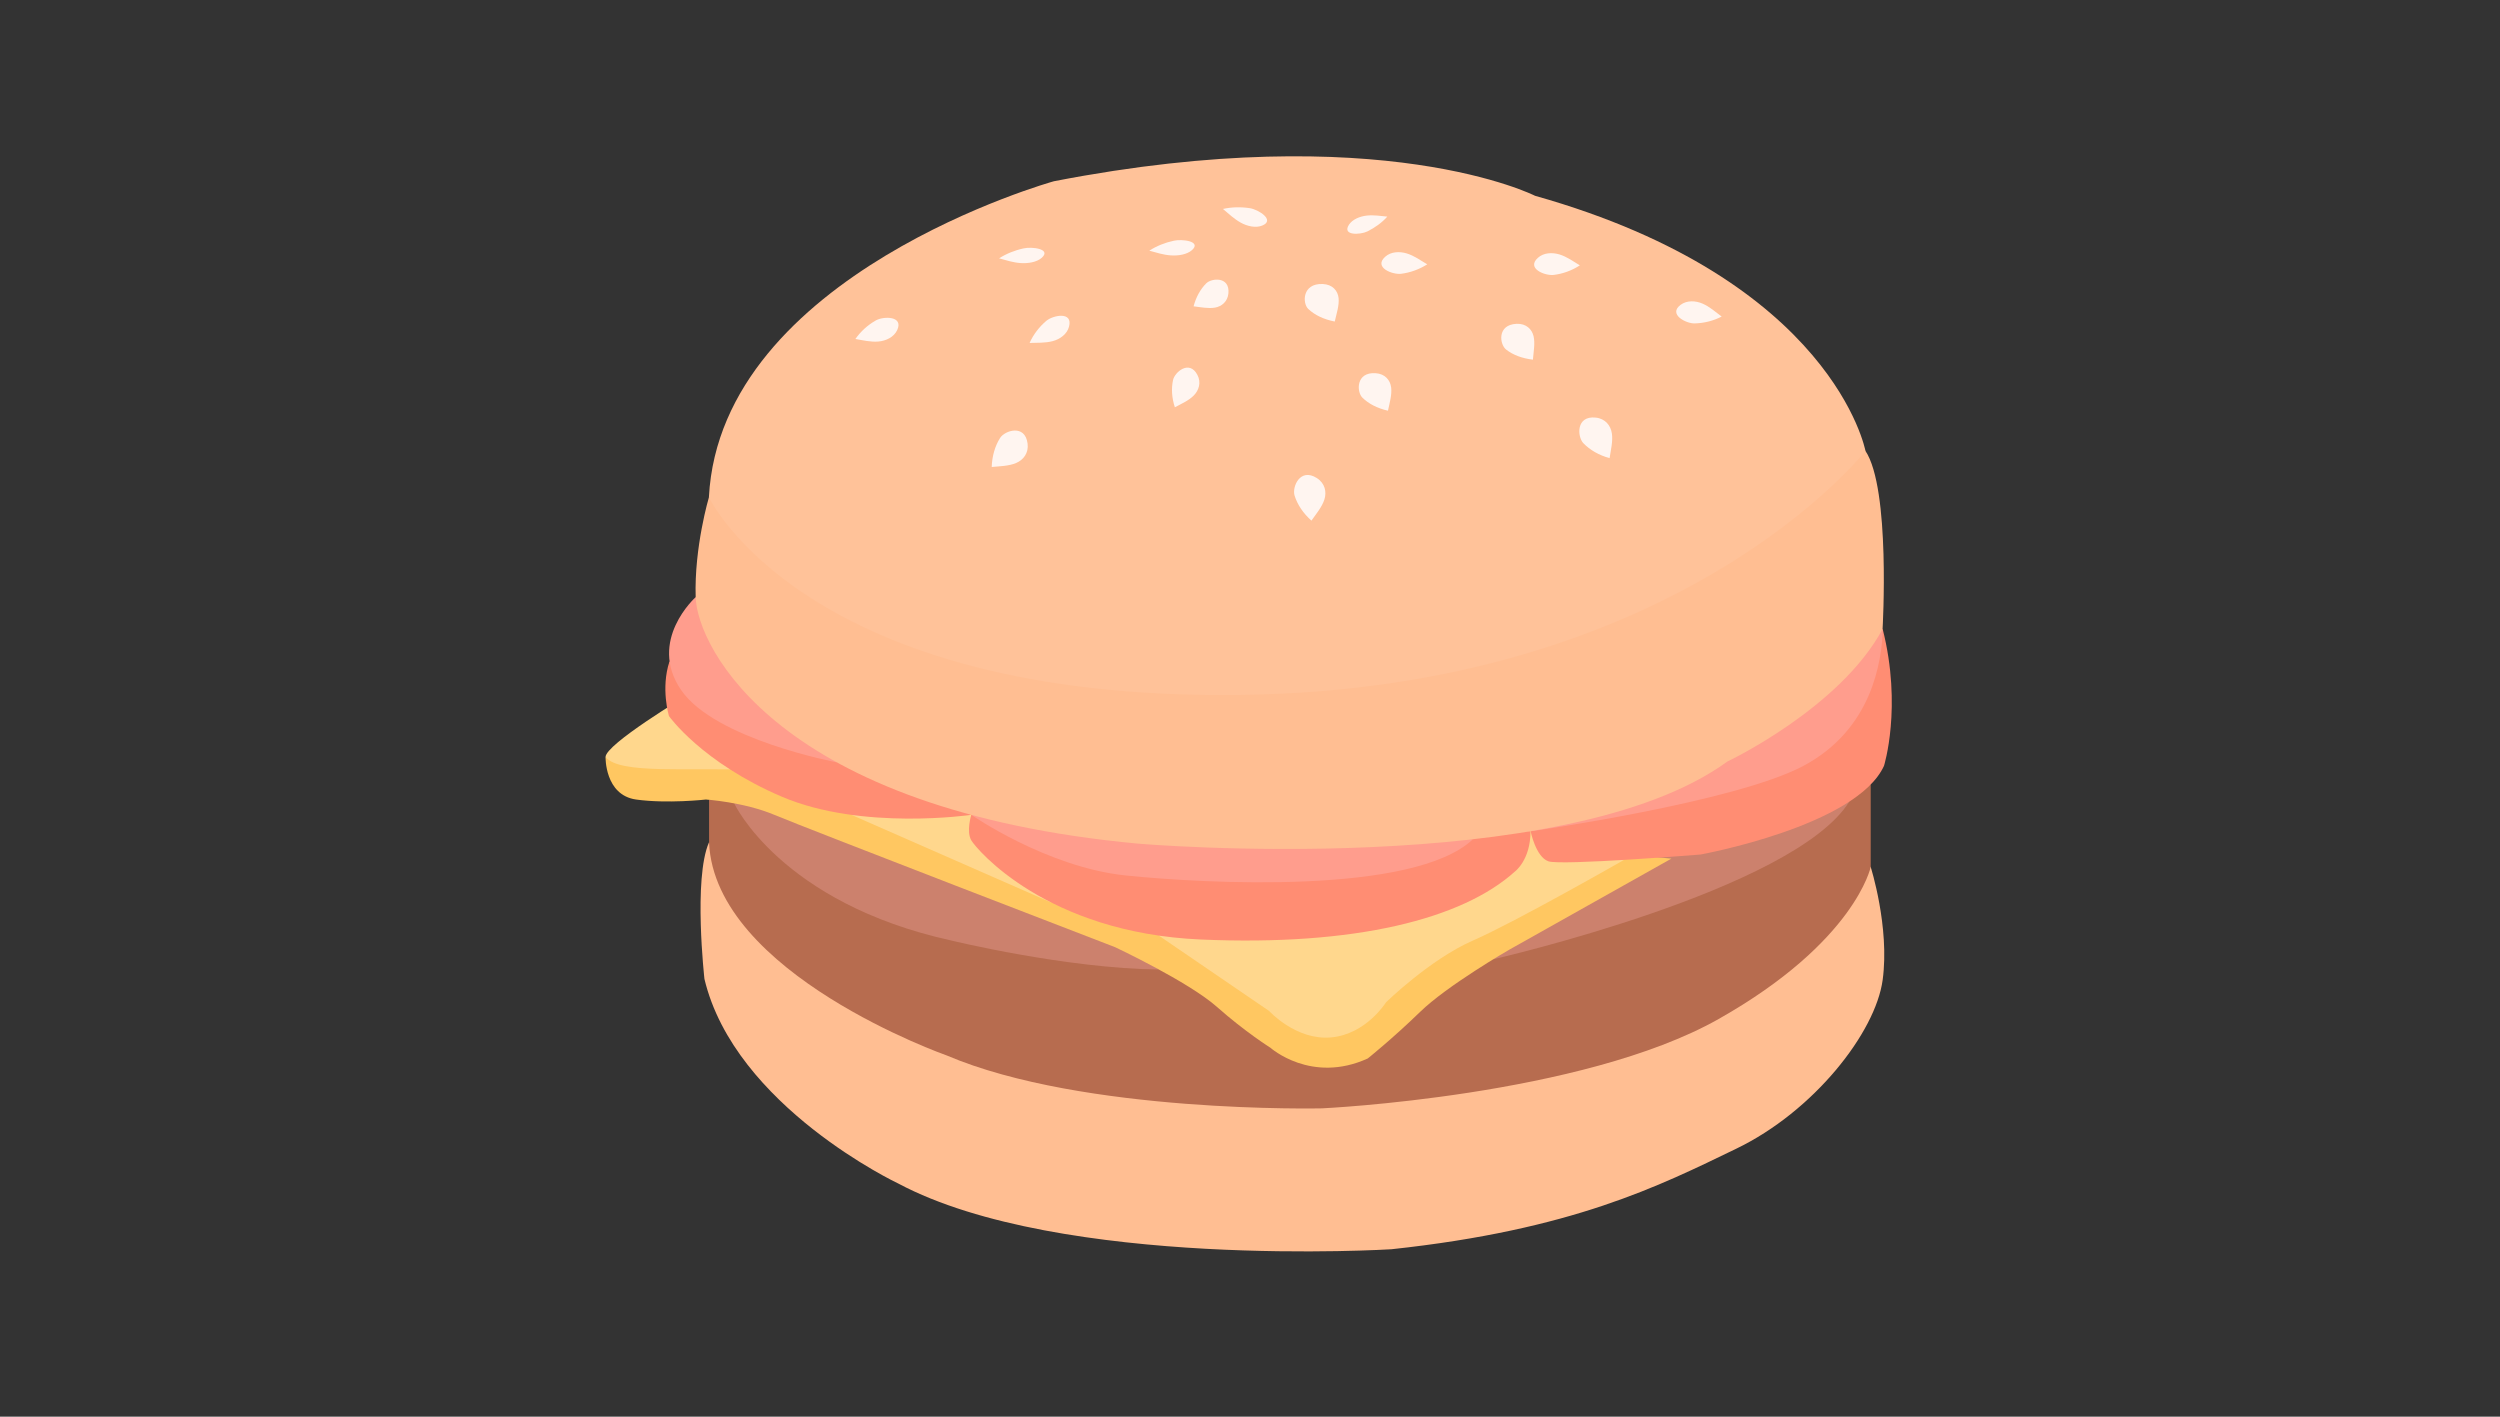 <svg width="240" height="136" viewBox="0 0 240 136" fill="none" xmlns="http://www.w3.org/2000/svg">
<rect x="0" y="0" width="240" height="136" fill="#333333" stroke="none"/>
<g clip-path="url(#clip0_152_44590)">
<path d="M179.586 83.225C179.586 83.225 181.423 88.995 180.737 94.067C180.051 99.138 174.109 106.697 166.685 110.274C159.262 113.864 150.943 118.066 133.572 119.928C133.572 119.928 101.83 121.913 86.235 113.619C86.235 113.619 70.542 106.219 67.626 93.981C67.626 93.981 66.548 84.364 68.055 80.885L179.586 83.212V83.225Z" fill="#FFBE92"/>
<path d="M179.589 75.297V83.223C179.589 83.223 178.106 90.414 164.986 97.826C151.865 105.238 126.898 106.402 126.898 106.402C126.898 106.402 104.038 106.928 90.869 101.317C90.869 101.317 68.622 93.489 68.07 80.895V76.755L179.601 75.297H179.589Z" fill="#B76C4F"/>
<path d="M70.483 77.123C70.483 77.123 74.918 86.678 91.334 90.292C91.334 90.292 102.36 92.975 111.242 93.073C111.242 93.073 87.732 75.04 70.483 77.123Z" fill="#CC816D"/>
<path d="M143.335 92.093C143.335 92.093 172.186 85.502 177.527 76.963L155.905 80.369L143.348 92.093H143.335Z" fill="#CC816D"/>
<path d="M58.133 72.676C58.133 72.676 58.048 76.327 61.062 76.755C64.075 77.172 67.763 76.755 67.763 76.755C67.763 76.755 71.389 76.988 74.341 78.226C77.294 79.475 107.051 90.93 107.051 90.93C107.051 90.93 114.107 94.249 116.827 96.663C119.547 99.076 121.96 100.583 121.96 100.583C121.96 100.583 125.88 104.087 131.307 101.612C131.307 101.612 133.721 99.677 136.318 97.153C138.915 94.617 144.881 91.175 144.881 91.175L160.452 82.428L58.133 72.676Z" fill="#FFC761"/>
<path d="M65.862 66.811C65.862 66.811 58.133 71.45 58.133 72.675C59.48 74.356 66.063 73.657 71.886 73.914L65.862 66.811Z" fill="#FFD78D"/>
<path d="M81.739 78.225L100.912 86.641L93.243 78.225H81.739Z" fill="#FFD78D"/>
<path d="M111.24 89.814L121.837 97.054C121.837 97.054 124.434 99.909 127.803 99.59C131.172 99.272 133.058 96.221 133.058 96.221C133.058 96.221 137.285 92.093 141.401 90.292C145.517 88.491 155.906 82.549 155.906 82.549L137.469 75.297L111.24 89.814Z" fill="#FFD78D"/>
<path d="M93.243 78.225C93.243 78.225 82.756 79.769 75.063 76.486C67.369 73.203 64.221 68.743 64.221 68.743C64.221 68.743 63.412 66.097 64.27 63.5L93.231 78.225H93.243Z" fill="#FF8D73"/>
<path d="M93.245 78.225C93.245 78.225 92.742 79.817 93.245 80.675C93.747 81.532 100.473 89.556 115.284 90.194C130.095 90.843 140.386 88.221 145.421 83.676C145.421 83.676 146.94 82.574 146.927 79.793L93.245 78.225Z" fill="#FF8D73"/>
<path d="M146.941 79.806C146.941 79.806 147.431 82.256 148.644 82.684C149.857 83.113 163.247 82.035 163.247 82.035C163.247 82.035 178.218 79.316 180.864 73.521C180.864 73.521 182.628 67.886 180.741 60.4L146.941 79.806Z" fill="#FF8D73"/>
<path d="M66.784 57.326C66.784 57.326 62.129 61.491 65.388 66.245C68.646 70.998 80.358 73.191 80.358 73.191L66.784 57.326Z" fill="#FF9D8D"/>
<path d="M93.246 78.225C93.246 78.225 100.474 83.247 108.057 84.044C115.64 84.828 135.719 85.918 141.391 80.577L93.246 78.225Z" fill="#FF9D8D"/>
<path d="M146.941 79.806C146.941 79.806 166.543 77.037 173.133 73.521C179.724 70.005 180.643 63.512 180.753 60.4L146.954 79.806H146.941Z" fill="#FF9D8D"/>
<path d="M68.058 47.733C68.058 47.733 66.637 52.511 66.784 57.325C66.931 62.152 74.673 77.784 109.294 80.993C109.294 80.993 150.199 84.497 165.831 73.104C165.831 73.104 176.636 67.995 180.728 60.388C180.728 60.388 181.512 46.9 179.074 43.273L68.058 47.733Z" fill="#FFBE92"/>
<path d="M101.168 17.401C101.168 17.401 69.169 26.307 68.055 47.733C68.055 47.733 77.243 67.31 119.251 66.71C161.258 66.11 179.083 43.286 179.083 43.286C179.083 43.286 176.02 26.87 147.366 18.797C147.366 18.797 132.616 11.288 101.168 17.401Z" fill="#FFC299"/>
<path d="M125.904 49.987C125.108 49.277 124.545 48.444 124.275 47.562C124.03 46.753 124.802 44.866 126.419 45.895C127.203 46.398 127.374 47.231 127.142 47.953C126.909 48.676 126.358 49.326 125.892 49.987H125.904Z" fill="#FFF5F0"/>
<path d="M95.204 44.83C95.241 43.776 95.523 42.809 96.013 42.037C96.466 41.326 98.401 40.689 98.647 42.576C98.769 43.495 98.242 44.156 97.544 44.45C96.846 44.744 96 44.757 95.204 44.83Z" fill="#FFF5F0"/>
<path d="M114.584 29.408C114.817 28.526 115.234 27.766 115.797 27.203C116.312 26.688 118.076 26.516 117.929 28.158C117.855 28.954 117.28 29.42 116.643 29.53C116.006 29.64 115.283 29.493 114.597 29.408H114.584Z" fill="#FFF5F0"/>
<path d="M154.532 43.985C153.503 43.703 152.633 43.201 151.996 42.54C151.42 41.927 151.273 39.893 153.184 40.089C154.116 40.187 154.63 40.861 154.74 41.608C154.851 42.356 154.642 43.177 154.52 43.985H154.532Z" fill="#FFF5F0"/>
<path d="M165.289 30.386C164.48 30.803 163.598 31.023 162.692 31.048C161.871 31.072 160.107 30.178 161.344 29.259C161.944 28.818 162.777 28.855 163.451 29.149C164.125 29.443 164.688 29.945 165.276 30.386H165.289Z" fill="#FFF5F0"/>
<path d="M82.108 32.555C82.623 31.82 83.309 31.195 84.093 30.754C84.816 30.35 86.776 30.313 86.127 31.698C85.808 32.371 85.049 32.727 84.314 32.788C83.579 32.849 82.843 32.666 82.121 32.543L82.108 32.555Z" fill="#FFF5F0"/>
<path d="M98.841 32.923C99.209 32.103 99.772 31.368 100.458 30.792C101.095 30.265 103.019 29.861 102.627 31.355C102.443 32.078 101.757 32.568 101.046 32.752C100.336 32.936 99.576 32.899 98.841 32.923Z" fill="#FFF5F0"/>
<path d="M95.913 24.801C96.599 24.36 97.407 24.03 98.265 23.846C99.061 23.662 100.972 23.895 100.004 24.752C99.527 25.169 98.706 25.304 97.983 25.255C97.26 25.206 96.586 24.985 95.913 24.801Z" fill="#FFF5F0"/>
<path d="M110.332 24.065C111.018 23.624 111.827 23.293 112.684 23.11C113.48 22.926 115.392 23.159 114.424 24.016C113.946 24.433 113.125 24.567 112.402 24.518C111.68 24.469 111.006 24.249 110.332 24.065Z" fill="#FFF5F0"/>
<path d="M117.404 20.059C118.225 19.876 119.107 19.851 119.989 19.986C120.797 20.108 122.451 21.137 121.177 21.652C120.564 21.909 119.744 21.726 119.107 21.37C118.47 21.015 117.955 20.525 117.404 20.059Z" fill="#FFF5F0"/>
<path d="M151.667 25.475C150.907 25.965 150.05 26.283 149.155 26.393C148.335 26.491 146.497 25.781 147.636 24.752C148.188 24.25 149.021 24.213 149.731 24.433C150.43 24.654 151.042 25.095 151.679 25.487L151.667 25.475Z" fill="#FFF5F0"/>
<path d="M137.014 25.377C136.254 25.855 135.397 26.173 134.502 26.284C133.682 26.381 131.844 25.683 132.971 24.654C133.522 24.152 134.355 24.115 135.066 24.336C135.777 24.556 136.377 24.997 137.014 25.377Z" fill="#FFF5F0"/>
<path d="M133.244 39.428C132.228 39.195 131.382 38.766 130.782 38.166C130.231 37.615 130.157 35.703 132.056 35.826C132.975 35.887 133.465 36.5 133.551 37.198C133.636 37.896 133.404 38.68 133.244 39.428Z" fill="#FFF5F0"/>
<path d="M133.184 20.794C132.669 21.37 132.008 21.848 131.273 22.215C130.599 22.546 128.81 22.644 129.496 21.578C129.827 21.064 130.538 20.77 131.211 20.696C131.885 20.623 132.534 20.733 133.184 20.794Z" fill="#FFF5F0"/>
<path d="M128.124 30.866C127.07 30.657 126.201 30.241 125.588 29.653C125.024 29.114 125 27.19 126.972 27.264C127.928 27.3 128.43 27.913 128.504 28.611C128.577 29.31 128.308 30.106 128.136 30.866H128.124Z" fill="#FFF5F0"/>
<path d="M112.786 39.097C112.492 38.203 112.431 37.297 112.614 36.476C112.774 35.729 114.182 34.504 114.954 35.998C115.334 36.721 115.089 37.468 114.611 37.958C114.133 38.448 113.435 38.755 112.786 39.097Z" fill="#FFF5F0"/>
<path d="M147.161 34.528C146.132 34.406 145.238 34.075 144.576 33.548C143.964 33.058 143.694 31.172 145.593 31.086C146.512 31.049 147.063 31.6 147.222 32.274C147.382 32.948 147.222 33.756 147.161 34.528Z" fill="#FFF5F0"/>
</g>
<defs>
<clipPath id="clip0_152_44590">
<rect width="123.61" height="105.148" fill="white" transform="translate(58 15)"/>
</clipPath>
</defs>
</svg>
